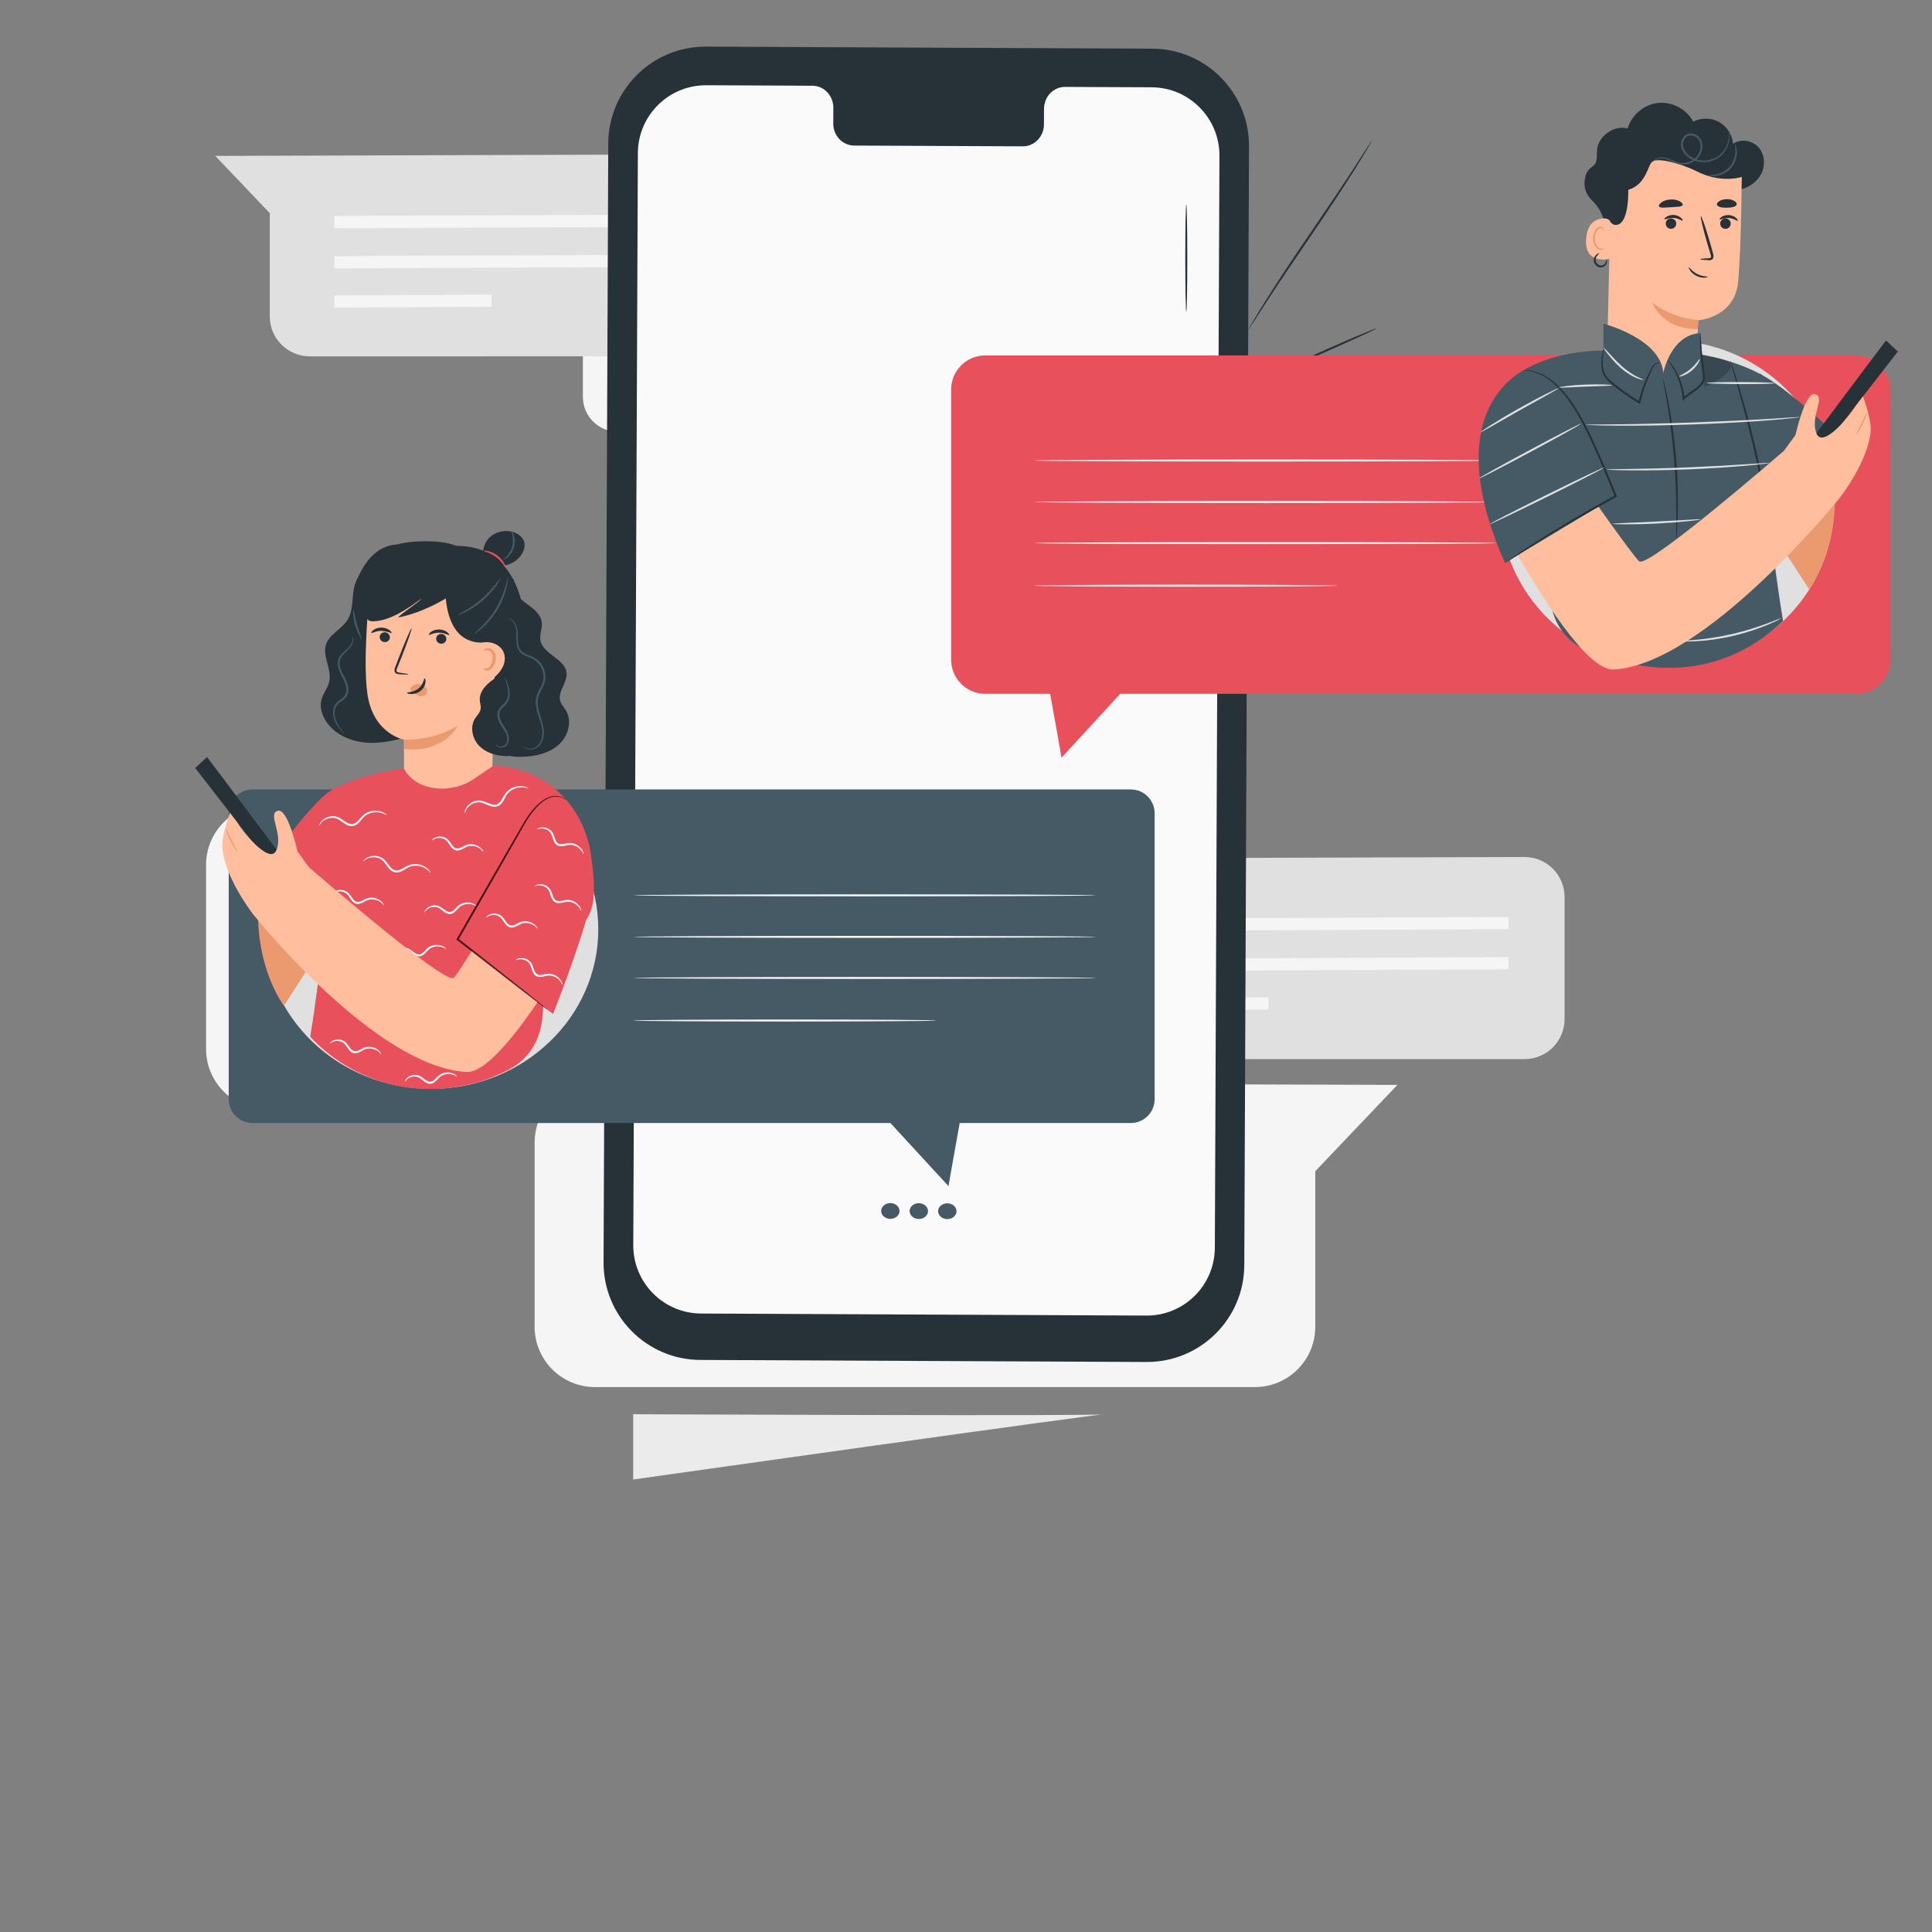 <?xml version="1.0" encoding="utf-8"?>
<!-- Generator: Adobe Illustrator 23.0.6, SVG Export Plug-In . SVG Version: 6.00 Build 0)  -->
<svg version="1.1" xmlns="http://www.w3.org/2000/svg" xmlns:xlink="http://www.w3.org/1999/xlink" x="0px" y="0px"
	 viewBox="0 0 500 500" style="enable-background:new 0 0 500 500;" xml:space="preserve">
<rect x="0" y="0" width="500" height="500" fill="#808080" stroke="none"/>
<style type="text/css">
	.st0{fill:#F5F5F5;}
	.st1{fill:#E0E0E0;}
	.st2{display:none;}
	.st3{display:inline;fill:#EBEBEB;}
	.st4{fill:#263238;}
	.st5{fill:#FAFAFA;}
	.st6{fill:#455A64;}
	.st7{fill:#EBEBEB;}
	.st8{fill:#E8505B;}
	.st9{fill:#EB996E;}
	.st10{fill:#FFBE9D;}
	.st11{opacity:0.2;}
	.st12{opacity:0.3;}
	.st13{opacity:0.7;}
</style>
<g id="Background_Complete">
	<g>
		<path class="st0" d="M53.33,223.83v47.64c0,8.62,6.99,15.61,15.61,15.61h170.81c8.62,0,15.61-6.99,15.61-15.61v-40.25l21.26-22.34
			l-207.63-0.65C60.35,208.2,53.33,215.2,53.33,223.83z"/>
		<g>
			<polygon class="st1" points="230.17,237.09 75.18,236.37 75.19,231.61 230.19,232.33 			"/>
		</g>
		<g>
			<polygon class="st1" points="230.17,252.76 75.18,252.05 75.19,247.28 230.19,248 			"/>
		</g>
		<g>
			
				<rect x="197.14" y="234.84" transform="matrix(4.917783e-03 -1 1 4.917783e-03 -66.965 463.716)" class="st1" width="4.76" height="61.33"/>
		</g>
	</g>
	<g>
		<path class="st0" d="M138.36,295.72v47.64c0,8.62,6.99,15.61,15.61,15.61h170.81c8.62,0,15.61-6.99,15.61-15.61v-40.25
			l21.26-22.34l-207.63-0.65C145.37,280.09,138.36,287.08,138.36,295.72z"/>
		<g>
			<polygon class="st1" points="315.94,307.74 160.94,307.02 160.96,302.26 315.96,302.97 			"/>
		</g>
		<g>
			<polygon class="st1" points="315.94,323.41 160.94,322.69 160.96,317.93 315.96,318.65 			"/>
		</g>
		<g>
			
				<rect x="282.9" y="305.49" transform="matrix(4.919414e-03 -1 1 4.919414e-03 -52.266 619.783)" class="st1" width="4.76" height="61.33"/>
		</g>
	</g>
	<path class="st0" d="M144.63,44.39h100.74c4.99,0,9.03,4.04,9.03,9.03v49.28c0,4.99-4.04,9.03-9.03,9.03h-85.49
		c-4.99,0-9.03-4.04-9.03-9.03V50.62L144.63,44.39z"/>
	<g>
		<path class="st1" d="M203.81,50.28v31.59c0,5.72-4.63,10.35-10.35,10.35H80.17c-5.72,0-10.35-4.63-10.35-10.35v-26.7l-14.1-14.82
			l137.71-0.43C199.15,39.91,203.81,44.55,203.81,50.28z"/>
		<g>
			<polygon class="st0" points="86.52,59.07 189.32,58.6 189.31,55.44 86.51,55.91 			"/>
		</g>
		<g>
			<polygon class="st0" points="86.52,69.47 189.32,68.99 189.31,65.83 86.51,66.31 			"/>
		</g>
		<g>
			
				<rect x="86.51" y="76.34" transform="matrix(1 -4.921822e-03 4.921822e-03 1 -0.382 0.527)" class="st0" width="40.68" height="3.16"/>
		</g>
	</g>
	<g>
		<path class="st1" d="M404.91,232.15v31.59c0,5.72-4.63,10.35-10.35,10.35H281.27c-5.72,0-10.35-4.63-10.35-10.35v-26.7
			l-14.1-14.82l137.71-0.43C400.26,221.78,404.91,226.42,404.91,232.15z"/>
		<g>
			<polygon class="st0" points="287.62,240.94 390.42,240.46 390.41,237.3 287.61,237.78 			"/>
		</g>
		<g>
			<polygon class="st0" points="287.62,251.33 390.42,250.86 390.41,247.7 287.61,248.17 			"/>
		</g>
		<g>
			
				<rect x="287.61" y="258.21" transform="matrix(1 -4.921822e-03 4.921822e-03 1 -1.275 1.519)" class="st0" width="40.68" height="3.16"/>
		</g>
	</g>
</g>
<g id="Background_Simple" class="st2">
	<path class="st3" d="M422.54,129c28.59,56.97,19.55,128.88-16.19,181.66c-35.74,52.78-95.19,86.96-157.7,99.4
		c-44.63,8.88-92.63,7.07-133.41-13.12S42.4,336.12,39.96,290.69c-0.92-17.16,2.72-35.38,14.17-48.2
		c18.29-20.46,49.51-21.18,76.93-20.34c27.43,0.84,58.63,0.2,77-20.18c14.12-15.66,16.2-38.38,23.64-58.11
		c12.65-33.55,43.17-59.74,78.25-67.16c4.87-1.03,9.81-1.69,14.77-2c38.58-2.41,75.17,17.44,95.41,50.38L422.54,129z"/>
</g>
<g id="Plants">
</g>
<g id="Device">
	<g>
		<g>
			<g>
				<g>
					<g>
						<path class="st4" d="M296.74,352.48l-115.5-0.53c-13.89-0.06-25.1-11.37-25.04-25.27l1.22-289.56
							c0.06-13.9,11.38-25.12,25.28-25.05l115.5,0.53c13.89,0.06,25.1,11.37,25.04,25.27l-1.22,289.56
							C321.96,341.32,310.64,352.54,296.74,352.48z"/>
					</g>
					<g>
						<path class="st5" d="M298.04,22.59l-22.39-0.1c-3-0.01-5.45,2.52-5.46,5.66l-0.02,4.06c-0.01,3.14-2.46,5.67-5.46,5.66
							l-43.65-0.2c-3-0.01-5.43-2.57-5.41-5.71l0.02-4.06c0.01-3.14-2.41-5.7-5.41-5.71l-7.88-0.04l-19.6-0.09
							c-9.73-0.04-17.66,7.81-17.7,17.55l-1.19,282.63c-0.04,9.73,7.81,17.65,17.54,17.7l115.27,0.53
							c9.73,0.05,17.66-7.81,17.7-17.55l1.19-282.63C315.62,30.56,307.76,22.63,298.04,22.59z"/>
					</g>
				</g>
			</g>
			<g>
				<path class="st6" d="M232.8,313.41c-0.01,1.13-1.07,2.04-2.39,2.03c-1.31-0.01-2.37-0.93-2.37-2.05
					c0.01-1.13,1.07-2.04,2.39-2.03C231.74,311.36,232.8,312.28,232.8,313.41z"/>
			</g>
			<g>
				<path class="st6" d="M240.17,313.44c0,1.13-1.07,2.04-2.39,2.03c-1.31-0.01-2.37-0.93-2.37-2.05c0-1.13,1.07-2.04,2.39-2.03
					C239.11,311.39,240.17,312.31,240.17,313.44z"/>
			</g>
			<g>
				<path class="st6" d="M247.54,313.47c0,1.13-1.07,2.04-2.39,2.03c-1.31-0.01-2.37-0.93-2.37-2.05c0-1.13,1.07-2.04,2.39-2.03
					C246.48,311.42,247.54,312.34,247.54,313.47z"/>
			</g>
		</g>
	</g>
	<path class="st7" d="M163.87,382.9c0,0,123.26-17.44,122.18-16.9c-1.07,0.54-122.18,0-122.18,0V382.9z"/>
	<g>
		<path class="st4" d="M307.01,52.91c0.14,0,0.26,6.23,0.26,13.92c0,7.69-0.12,13.92-0.26,13.92s-0.26-6.23-0.26-13.92
			C306.75,59.14,306.86,52.91,307.01,52.91z"/>
	</g>
	<g>
		<path class="st4" d="M356.33,84.94c0.06,0.13-5.6,2.75-12.63,5.86c-7.03,3.1-12.78,5.51-12.84,5.38
			c-0.06-0.13,5.59-2.75,12.63-5.86C350.52,87.21,356.27,84.8,356.33,84.94z"/>
	</g>
	<g>
		<path class="st4" d="M355.08,36.36c0.02,0.01-0.08,0.19-0.27,0.53c-0.22,0.39-0.51,0.87-0.86,1.47c-0.75,1.28-1.86,3.11-3.26,5.35
			c-2.8,4.49-6.83,10.6-11.39,17.26c-4.57,6.66-8.64,12.73-11.52,17.16c-1.41,2.18-2.56,3.96-3.4,5.26
			c-0.38,0.58-0.69,1.05-0.94,1.42c-0.22,0.32-0.34,0.49-0.36,0.48c-0.02-0.01,0.08-0.19,0.27-0.53c0.22-0.39,0.51-0.87,0.85-1.47
			c0.75-1.28,1.86-3.1,3.26-5.35c2.8-4.49,6.83-10.6,11.4-17.26c4.56-6.66,8.64-12.72,11.51-17.16c1.41-2.18,2.56-3.96,3.4-5.26
			c0.38-0.58,0.69-1.05,0.94-1.42C354.95,36.52,355.07,36.35,355.08,36.36z"/>
	</g>
</g>
<g id="Speech_Bubbles">
	<g>
		<path class="st8" d="M480.42,91.99H254.98c-4.87,0-8.82,3.95-8.82,8.82v69.93c0,4.87,3.95,8.82,8.82,8.82h16.8
			c1.35,7.3,2.94,16.52,2.94,16.52l15.2-16.52h190.51c4.87,0,8.82-3.95,8.82-8.82v-69.93C489.24,95.94,485.29,91.99,480.42,91.99z"
			/>
		<g>
			<g>
				<path class="st0" d="M387.41,129.92c0,0.14-26.83,0.26-59.92,0.26c-33.1,0-59.93-0.12-59.93-0.26c0-0.14,26.83-0.26,59.93-0.26
					C360.58,129.66,387.41,129.78,387.41,129.92z"/>
			</g>
			<g>
				<path class="st0" d="M387.41,119.18c0,0.14-26.83,0.26-59.92,0.26c-33.1,0-59.93-0.12-59.93-0.26c0-0.14,26.83-0.26,59.93-0.26
					C360.58,118.91,387.41,119.03,387.41,119.18z"/>
			</g>
			<g>
				<path class="st0" d="M387.41,140.56c0,0.14-26.83,0.26-59.92,0.26c-33.1,0-59.93-0.12-59.93-0.26c0-0.14,26.83-0.26,59.93-0.26
					C360.58,140.3,387.41,140.41,387.41,140.56z"/>
			</g>
			<g>
				<path class="st0" d="M346.06,151.57c0,0.14-17.58,0.26-39.25,0.26c-21.68,0-39.25-0.12-39.25-0.26s17.57-0.26,39.25-0.26
					C328.49,151.31,346.06,151.42,346.06,151.57z"/>
			</g>
		</g>
	</g>
	<g>
		<path class="st6" d="M292.65,204.31H65.36c-3.41,0-6.17,2.76-6.17,6.17v73.99c0,3.41,2.76,6.17,6.17,6.17h165.08l15.03,16.33
			c0,0,1.58-9.18,2.9-16.33h44.28c3.41,0,6.17-2.76,6.17-6.17v-73.99C298.82,207.07,296.06,204.31,292.65,204.31z"/>
		<g>
			<g>
				<path class="st0" d="M283.74,242.46c0,0.14-26.83,0.26-59.92,0.26c-33.1,0-59.93-0.12-59.93-0.26c0-0.14,26.83-0.26,59.93-0.26
					C256.9,242.2,283.74,242.32,283.74,242.46z"/>
			</g>
			<g>
				<path class="st0" d="M283.74,231.71c0,0.14-26.83,0.26-59.92,0.26c-33.1,0-59.93-0.12-59.93-0.26s26.83-0.26,59.93-0.26
					C256.9,231.45,283.74,231.57,283.74,231.71z"/>
			</g>
			<g>
				<path class="st0" d="M283.74,253.09c0,0.14-26.83,0.26-59.92,0.26c-33.1,0-59.93-0.12-59.93-0.26s26.83-0.26,59.93-0.26
					C256.9,252.83,283.74,252.95,283.74,253.09z"/>
			</g>
			<g>
				<path class="st0" d="M242.39,264.11c0,0.14-17.58,0.26-39.25,0.26c-21.68,0-39.25-0.12-39.25-0.26c0-0.14,17.57-0.26,39.25-0.26
					C224.81,263.85,242.39,263.96,242.39,264.11z"/>
			</g>
		</g>
	</g>
</g>
<g id="Character_2">
	<g>
		<g>
			<path class="st4" d="M415.05,57.71c0.13-1.84-1.51-4.37-3.02-5.83c-1.52-1.46-2.46-3.43-1.67-6.37c0.61-2.27,2.05-2.1,2.62-3.44
				c0.42-0.99,0.24-2.12,0.33-3.19c0.3-3.68,4.34-6.56,7.92-5.64c1.01-3.5,4.27-6.23,7.89-6.6c3.62-0.38,7.37,1.62,9.08,4.84
				c2.07-1.07,4.67-1.04,6.7,0.1s3.44,3.32,3.61,5.65c2.01-1.45,5.1-0.89,6.7,1.01c1.59,1.91,1.69,4.82,0.48,6.99
				c-1.21,2.17-3.55,3.58-6.01,3.96c-2.45,0.38-4.99-0.2-7.22-1.31c-2.22-1.11-4.16-2.72-5.92-4.47"/>
			<ellipse class="st1" cx="431.4" cy="130.35" rx="43.29" ry="42.28"/>
			<g>
				<g>
					<path class="st9" d="M474.86,130.39l-4.79-12.29l-17.17,10.79l15.3,23.6C468.2,152.49,474.43,144.4,474.86,130.39z"/>
					<g>
						<g>
							<g>
								<g>
									<g>
										<g>
											<g>
												<path class="st10" d="M427.46,103.78L427.46,103.78c6.17,0.01,11.26-4.78,11.57-10.89c0.25-5.09,0.47-9.99,0.47-9.99
													s9.45-0.68,10.32-9.92c0.87-9.24,0.99-30.59,0.99-30.59l0,0c-10.42-5.47-23.01-4.92-32.91,1.43l-0.9,0.58l-1.09,47.79
													C415.83,98.56,421.02,103.77,427.46,103.78z"/>
											</g>
											<g>
												<g>
													<path class="st4" d="M432.88,56.6c0.71,0.23,1.1,1,0.86,1.7c-0.24,0.71-1.01,1.09-1.72,0.85c-0.71-0.23-1.1-1-0.86-1.7
														C431.4,56.75,432.16,56.36,432.88,56.6z"/>
												</g>
												<g>
													<g>
														<path class="st4" d="M435.47,57.08c-0.16,0.15-1.03-0.6-2.32-0.68c-1.29-0.1-2.26,0.52-2.39,0.35
															c-0.07-0.08,0.1-0.36,0.52-0.64c0.42-0.28,1.12-0.53,1.92-0.48c0.8,0.06,1.46,0.41,1.83,0.75
															C435.42,56.71,435.54,57.01,435.47,57.08z"/>
													</g>
												</g>
											</g>
											<g>
												<g>
													<path class="st4" d="M446.98,56.6c0.71,0.23,1.1,1,0.86,1.7c-0.24,0.71-1.01,1.09-1.72,0.85c-0.71-0.23-1.1-1-0.86-1.7
														C445.49,56.75,446.26,56.36,446.98,56.6z"/>
												</g>
												<g>
													<g>
														<path class="st4" d="M449.74,57.11c-0.16,0.15-1.03-0.6-2.32-0.68c-1.29-0.1-2.26,0.52-2.39,0.35
															c-0.07-0.08,0.1-0.36,0.52-0.64c0.42-0.28,1.12-0.53,1.92-0.48c0.8,0.06,1.46,0.41,1.83,0.75
															C449.69,56.74,449.81,57.04,449.74,57.11z"/>
													</g>
												</g>
											</g>
											<g>
												<g>
													<path class="st4" d="M440.03,67.09c0-0.1,0.81-0.2,2.11-0.27c0.34-0.01,0.61-0.06,0.65-0.24
														c0.08-0.2-0.02-0.56-0.16-0.97c-0.26-0.87-0.53-1.75-0.8-2.67c-1.1-3.8-1.84-6.92-1.64-6.98
														c0.19-0.06,1.25,2.98,2.35,6.78c0.26,0.93,0.51,1.81,0.75,2.68c0.09,0.4,0.29,0.86,0.07,1.4
														c-0.12,0.27-0.4,0.45-0.62,0.49c-0.23,0.05-0.42,0.03-0.58,0.03C440.84,67.28,440.03,67.19,440.03,67.09z"/>
												</g>
											</g>
											<g>
												<path class="st9" d="M439.52,82.77c0,0-5.93,0-11.88-4.41c0,0,2.33,6.89,11.71,6.8L439.52,82.77z"/>
											</g>
										</g>
									</g>
									<g>
										<g>
											<path class="st10" d="M416.77,57.96c0.01-0.75-0.57-1.39-1.32-1.43c-1.74-0.08-4.61,0.55-4.97,5.31
												c-0.51,6.8,6.13,5.23,6.15,5.04C416.66,66.73,416.73,60.61,416.77,57.96z"/>
										</g>
										<g>
											<g>
												<path class="st9" d="M415.17,64.18c-0.03-0.02-0.13,0.07-0.33,0.15c-0.2,0.07-0.55,0.11-0.9-0.05
													c-0.7-0.32-1.23-1.5-1.17-2.73c0.03-0.62,0.2-1.2,0.46-1.67c0.25-0.48,0.6-0.81,0.97-0.84
													c0.37-0.06,0.61,0.18,0.68,0.38c0.08,0.2,0.02,0.33,0.06,0.34c0.02,0.02,0.16-0.1,0.12-0.39
													c-0.02-0.14-0.09-0.3-0.24-0.45c-0.15-0.15-0.39-0.23-0.65-0.22c-0.53,0-1.04,0.44-1.33,0.96
													c-0.31,0.52-0.52,1.17-0.56,1.86c-0.06,1.37,0.55,2.71,1.52,3.07c0.47,0.16,0.89,0.05,1.11-0.1
													C415.15,64.34,415.2,64.19,415.17,64.18z"/>
											</g>
										</g>
									</g>
								</g>
								<g>
									<path class="st4" d="M429.38,53.46c0.34,0.44,1.52,0.23,3.06,0.17c1.53-0.12,2.73-0.06,3.01-0.54
										c0.32-0.49-1.17-1.63-3.14-1.46C430.32,51.7,429,53,429.38,53.46z"/>
								</g>
								<g>
									<path class="st4" d="M444.35,53c0.19,0.59,1.31,0.77,2.56,0.76c1.25-0.03,2.37-0.23,2.54-0.83
										c0.18-0.58-0.96-1.42-2.57-1.39C445.28,51.56,444.16,52.43,444.35,53z"/>
								</g>
							</g>
							<path class="st4" d="M452.11,45.32c0,0-5.6,2.71-12.9-0.93c-4.79-2.39-10.36-3.56-11.59-2.59c-1.23,0.96-1.49,5.89-6.23,7.33
								c0,0,0.33,9.41-3.43,9.07c-3.75-0.34-1.41-14.91-1.41-14.91l9.18-4.48l10.01-1.89l9.44,1.33l7.3,2L452.11,45.32z"/>
						</g>
					</g>
					<g>
						<g>
							<path class="st6" d="M389.31,99.76c9.81-10.09,27.07-8.98,27.07-8.98l14.31,10.24l8.11-9.45c0,0,8.53,0.94,16.52,5.11
								l0.55,0.17l-0.01,0.11c6.28,3.41,15.16,11.58,23.63,19.51l-10.13,9.4l-11.21,9.95c0,0,0.04,0.07,0.02,0.2
								c-0.12,0.6,1.56,14.3,3.28,24.7c-10.21,9.75-23.23,13.92-37.68,11.38c-4.59-0.8-6.81-1.92-11.05-3.04
								c-6.28-1.65-10.83-7.09-11.39-13.56l0,0c-0.76-8.72-1.35-19.52-1.35-19.52"/>
							<g>
								<path class="st4" d="M447.77,93.33c0.03-0.01,0.25,0.56,0.62,1.61c0.37,1.05,0.87,2.57,1.46,4.46
									c1.18,3.78,2.69,9.05,4.11,14.93c1.42,5.88,2.48,11.26,3.16,15.16c0.34,1.95,0.59,3.54,0.74,4.63
									c0.15,1.1,0.22,1.71,0.19,1.71s-0.17-0.59-0.39-1.68c-0.23-1.17-0.53-2.72-0.9-4.6c-0.77-3.88-1.89-9.24-3.3-15.11
									c-1.42-5.87-2.86-11.14-3.95-14.95c-0.53-1.84-0.97-3.36-1.3-4.51C447.89,93.94,447.73,93.34,447.77,93.33z"/>
							</g>
							<g>
								<path class="st4" d="M456.98,129.38c-0.09-0.11,4.19-3.75,9.55-8.12c5.37-4.37,9.79-7.83,9.88-7.72
									c0.09,0.11-4.19,3.75-9.55,8.12C461.5,126.04,457.07,129.49,456.98,129.38z"/>
							</g>
							<path class="st11" d="M402.25,113.6l-8.78,28.87l3.27,1.7l3.22-8.17C399.96,136.01,403.27,118.85,402.25,113.6z"/>
							<g class="st11">
								<path d="M446.82,93.35c4.73,2.49-7.13,8.5-12.48,8.34l3.89-10.26C438.22,91.42,445.23,92.51,446.82,93.35z"/>
							</g>
						</g>
						<path class="st6" d="M414.96,91.42v-7.65c0,0,14.93,3.84,15.48,12.78c0,0,1.9-9.88,9.59-10.35l1.09,13.89l-8.95,7.79h-9.08
							l-7.19-6.2l-0.94-9.65"/>
						<g>
							<path class="st4" d="M433.8,139.41c-0.04,0-0.04-0.59-0.03-1.64c0.02-1.06,0.04-2.59,0.05-4.47
								c0.01-3.78-0.11-8.99-0.58-14.73c-0.48-5.74-1.22-10.91-1.86-14.63c-0.32-1.79-0.58-3.28-0.78-4.4
								c-0.19-1.04-0.28-1.62-0.25-1.63c0.04-0.01,0.19,0.56,0.44,1.58c0.26,1.03,0.58,2.52,0.95,4.38
								c0.73,3.71,1.54,8.89,2.02,14.65c0.48,5.76,0.54,11,0.43,14.78c-0.05,1.89-0.13,3.42-0.21,4.48
								C433.9,138.83,433.84,139.42,433.8,139.41z"/>
						</g>
						<g>
							<path class="st4" d="M429.75,93.98c-0.01,0.04-0.34-0.13-0.89,0.08c-0.57,0.18-1.08,0.89-1.5,1.91
								c-0.92,1.99-2.05,4.85-2.84,8.26l-0.08,0.34l-0.3-0.18c-0.89-0.54-1.81-1.12-2.73-1.75c-1.78-1.21-3.42-2.45-4.84-3.68
								c-0.72-0.62-1.31-1.36-1.65-2.16c-0.34-0.8-0.47-1.59-0.5-2.31c-0.06-1.44,0.18-2.57,0.33-3.34
								c0.17-0.77,0.29-1.19,0.33-1.18c0.04,0.01-0.02,0.44-0.13,1.22c-0.09,0.78-0.27,1.91-0.16,3.29c0.06,0.68,0.2,1.43,0.53,2.15
								c0.33,0.72,0.87,1.39,1.57,1.97c1.41,1.18,3.05,2.41,4.82,3.61c0.91,0.62,1.82,1.2,2.7,1.74l-0.38,0.16
								c0.82-3.45,2.03-6.32,3.04-8.29c0.25-0.49,0.49-0.94,0.79-1.29c0.29-0.35,0.65-0.56,0.95-0.65
								C429.44,93.72,429.78,93.97,429.75,93.98z"/>
						</g>
						<g>
							<path class="st4" d="M440.03,86.2c0.04,0,0.08,0.42,0.14,1.19c0.06,0.88,0.14,1.97,0.24,3.25c0.11,1.37,0.28,3,0.56,4.79
								c0.11,0.88,0.42,1.85,0.18,2.93c-0.31,1.07-1.11,1.87-1.96,2.51c-1.2,0.89-2.45,1.55-3.29,2.5l-0.4,0.45l-0.04-0.59
								c-0.21-3.16-1.26-5.76-2.21-7.45c-0.95-1.7-1.73-2.58-1.67-2.63c0.02-0.02,0.23,0.18,0.59,0.59
								c0.35,0.41,0.84,1.03,1.35,1.88c1.04,1.68,2.19,4.32,2.43,7.57l-0.44-0.15c0.91-1.04,2.21-1.72,3.35-2.58
								c0.81-0.61,1.53-1.36,1.78-2.22c0.21-0.88-0.05-1.83-0.16-2.74c-0.26-1.81-0.39-3.46-0.45-4.84
								c-0.07-1.38-0.08-2.5-0.07-3.27C439.98,86.63,440,86.2,440.03,86.2z"/>
						</g>
					</g>
				</g>
				<g>
					<g>
						<path class="st4" d="M488.1,88.12c-0.61,0.72-22.59,30.11-22.59,30.11l3.1,1.75l22.56-29.02L488.1,88.12z"/>
						<path class="st10" d="M399.78,111.36c0,0,23.13,33.29,24.52,33.95c2.75,1.29,34.39-26.06,37.41-28.67
							c0.42-0.56,1.27-1.73,2.96-4.06c0,0,2.5-11.42,5.16-10.55c2.66,0.88-1.46,5.81,0.28,10.15c1.74,4.34,9.68-6.01,10-6.94
							l2.05-2.68c0,0,2.15,6.09,2,8.64c-0.47,8.15-8.18,17.84-8.18,17.84s-34.63,42.9-58.35,44.23c-6.83,0.38-18.97-19-27.09-33.54
							c-4.9-8.78-2.46-19.84,5.67-25.76L399.78,111.36z"/>
						<g>
							<path class="st9" d="M480.26,112.65c-0.08-0.05,0.66-1.36,1.48-3.02c0.82-1.66,1.41-3.04,1.5-3.01
								c0.08,0.03-0.39,1.47-1.22,3.15C481.2,111.44,480.33,112.69,480.26,112.65z"/>
						</g>
					</g>
					<g>
						<path class="st6" d="M395.86,95.12c0,0-24.83,8.83-6.37,50.57l28.66-17.3l-4.08-9.76L395.86,95.12z"/>
						<g>
							<path class="st4" d="M393.96,95.84c0,0,1.08-0.18,2.99,0.25c0.94,0.24,2.07,0.66,3.26,1.37c1.19,0.71,2.42,1.71,3.62,2.97
								c2.41,2.51,4.66,6.02,6.74,10.07c2.1,4.06,4.06,8.68,6.07,13.54c0.6,1.45,1.2,2.89,1.76,4.25l0.09,0.22l-0.2,0.11
								c-8.29,4.52-15.51,8.75-20.62,11.92c-2.55,1.58-4.59,2.88-5.98,3.78c-0.67,0.43-1.2,0.77-1.61,1.03
								c-0.37,0.23-0.57,0.35-0.58,0.33c-0.01-0.01,0.17-0.16,0.52-0.41c0.35-0.26,0.87-0.64,1.56-1.11c1.36-0.95,3.37-2.3,5.9-3.92
								c5.06-3.25,12.26-7.54,20.55-12.08l-0.11,0.33c-0.56-1.36-1.16-2.79-1.76-4.25c-2.01-4.86-3.95-9.47-6.02-13.52
								c-2.05-4.05-4.25-7.54-6.58-10.04c-1.16-1.25-2.35-2.25-3.5-2.97c-1.15-0.72-2.24-1.16-3.15-1.43
								C395.05,95.8,393.96,95.91,393.96,95.84z"/>
						</g>
					</g>
				</g>
			</g>
			<g>
				<path class="st6" d="M447.37,33.94c0.02,0,0.06,0.15,0.12,0.44c0.05,0.29,0.11,0.73,0.07,1.3c-0.06,1.11-0.46,2.83-1.89,4.33
					c-1.39,1.5-4.02,2.45-6.68,1.69c-1.3-0.38-2.62-1.17-3.42-2.48c-0.39-0.65-0.62-1.45-0.51-2.26c0.11-0.79,0.51-1.59,1.23-2.06
					c0.72-0.49,1.67-0.48,2.4-0.15c0.74,0.31,1.35,0.92,1.64,1.65c0.59,1.47,0.15,3.05-0.66,4.16c-1.72,2.28-4.83,2.46-6.56,1.43
					c-0.91-0.42-1.71-0.81-2.47-0.95c-0.75-0.15-1.42-0.02-1.91,0.2c-0.98,0.47-1.38,0.99-1.42,0.94c-0.01-0.01,0.09-0.13,0.29-0.34
					c0.1-0.11,0.23-0.24,0.41-0.37c0.17-0.13,0.37-0.29,0.64-0.41c0.5-0.27,1.23-0.44,2.05-0.3c0.82,0.12,1.66,0.51,2.57,0.9
					c0.46,0.18,0.93,0.39,1.44,0.48c0.5,0.09,1.06,0.08,1.61-0.03c1.1-0.2,2.23-0.8,2.97-1.82c0.72-0.99,1.08-2.44,0.57-3.68
					c-0.45-1.21-2.13-2.02-3.29-1.26c-0.56,0.37-0.91,1.03-1,1.7c-0.1,0.67,0.09,1.35,0.44,1.93c0.7,1.16,1.91,1.92,3.12,2.28
					c2.47,0.74,4.95-0.1,6.29-1.49c1.39-1.38,1.84-3.02,1.95-4.09C447.48,34.56,447.31,33.95,447.37,33.94z"/>
			</g>
			<g>
				<path class="st4" d="M441.96,71.65c0.01,0.06-0.31,0.19-0.86,0.22c-0.55,0.03-1.32-0.1-2.08-0.48
					c-0.75-0.38-1.31-0.93-1.62-1.39c-0.31-0.46-0.39-0.79-0.33-0.82c0.13-0.08,0.8,1.06,2.19,1.74
					C440.63,71.64,441.94,71.5,441.96,71.65z"/>
			</g>
			<g>
				<path class="st4" d="M415.74,67.23c0.05-0.04,0.33,0.44-0.04,1.13c-0.18,0.32-0.51,0.67-1.02,0.81
					c-0.51,0.14-1.12-0.02-1.55-0.41c-0.44-0.38-0.68-0.94-0.66-1.45c0.02-0.51,0.23-0.92,0.46-1.2c0.48-0.56,0.97-0.62,0.98-0.56
					c0.04,0.07-0.35,0.25-0.68,0.78c-0.34,0.49-0.47,1.45,0.24,2.04c0.33,0.28,0.75,0.41,1.1,0.33c0.36-0.07,0.64-0.3,0.82-0.54
					C415.75,67.68,415.65,67.24,415.74,67.23z"/>
			</g>
			<g>
				<path class="st6" d="M449.01,37.31c0.05-0.02,0.42,0.64,0.48,1.84c0.07,1.17-0.27,2.92-1.48,4.33c-1.23,1.41-2.9,1.99-4.08,2.08
					c-1.19,0.11-1.9-0.17-1.89-0.22c0.01-0.09,0.73,0.04,1.84-0.15c1.09-0.18,2.61-0.78,3.73-2.06c1.11-1.29,1.49-2.88,1.51-3.98
					C449.16,38.03,448.93,37.34,449.01,37.31z"/>
			</g>
		</g>
		<g>
			<path class="st1" d="M415.19,120.98c0.06,0.13-6.53,3.52-14.73,7.57c-8.2,4.05-14.89,7.23-14.96,7.11
				c-0.06-0.13,6.53-3.52,14.73-7.57C408.43,124.03,415.13,120.85,415.19,120.98z"/>
		</g>
		<g>
			<path class="st1" d="M409.19,109.64c0.07,0.13-5.8,3.41-13.11,7.33c-7.31,3.92-13.29,7-13.36,6.87s5.8-3.41,13.11-7.33
				C403.14,112.59,409.12,109.51,409.19,109.64z"/>
		</g>
		<g>
			<path class="st1" d="M403.38,100.47c0.03,0.07-1.1,0.71-2.94,1.74c-1.97,1.1-4.44,2.48-7.18,4c-2.72,1.55-5.19,2.96-7.14,4.07
				c-1.83,1.04-2.97,1.68-3.01,1.61c-0.04-0.06,1.03-0.8,2.82-1.93c1.78-1.13,4.27-2.63,7.08-4.21c2.8-1.58,5.38-2.94,7.26-3.88
				C402.16,100.94,403.35,100.41,403.38,100.47z"/>
		</g>
		<g>
			<path class="st1" d="M425.34,98.3c-0.01,0.06-0.78-0.04-1.93-0.52c-1.15-0.47-2.64-1.37-4.04-2.63c-1.41-1.26-2.5-2.57-3.26-3.53
				c-0.76-0.97-1.18-1.59-1.13-1.64c0.06-0.05,0.58,0.5,1.41,1.4c0.83,0.9,1.95,2.15,3.33,3.38c1.37,1.23,2.78,2.15,3.85,2.69
				C424.64,98,425.36,98.22,425.34,98.3z"/>
		</g>
		<g>
			<path class="st1" d="M439.93,92.88c0.13,0.04-0.48,1.66-2.08,3c-1.59,1.35-3.29,1.67-3.31,1.54c-0.05-0.15,1.49-0.67,2.97-1.93
				C439.02,94.24,439.79,92.81,439.93,92.88z"/>
		</g>
		<g>
			<path class="st1" d="M465.93,107.93c0,0.02-0.19,0.05-0.56,0.1c-0.43,0.05-0.96,0.12-1.61,0.2c-1.4,0.15-3.43,0.35-5.93,0.54
				c-5.02,0.4-11.96,0.79-19.63,1.07c-7.67,0.27-14.62,0.37-19.66,0.33c-2.52-0.02-4.55-0.07-5.96-0.12
				c-0.66-0.03-1.19-0.06-1.62-0.08c-0.37-0.02-0.56-0.05-0.56-0.06c0-0.02,0.2-0.03,0.57-0.04c0.43,0,0.96-0.01,1.62-0.01
				c1.48-0.01,3.49-0.03,5.95-0.05c5.03-0.05,11.97-0.21,19.64-0.48c7.66-0.28,14.6-0.61,19.62-0.92c2.45-0.16,4.47-0.28,5.94-0.38
				c0.65-0.04,1.19-0.07,1.62-0.1C465.73,107.91,465.93,107.91,465.93,107.93z"/>
		</g>
		<g>
			<path class="st1" d="M458.03,119.79c0,0.04-0.58,0.13-1.64,0.26c-1.06,0.13-2.6,0.3-4.51,0.47c-3.81,0.35-9.08,0.71-14.91,0.95
				c-5.83,0.23-11.12,0.3-14.94,0.26c-1.91-0.02-3.46-0.06-4.53-0.1c-1.07-0.05-1.66-0.09-1.66-0.13c0-0.04,0.59-0.06,1.66-0.08
				c1.16-0.02,2.68-0.04,4.53-0.06c3.82-0.05,9.1-0.17,14.92-0.41c5.82-0.24,11.09-0.54,14.91-0.8c1.84-0.12,3.36-0.23,4.52-0.3
				C457.44,119.78,458.03,119.75,458.03,119.79z"/>
		</g>
		<g>
			<path class="st1" d="M440.11,134.42c0.01,0.07-1.26,0.26-3.31,0.47c-2.06,0.21-4.9,0.44-8.05,0.6c-3.15,0.16-6,0.21-8.07,0.21
				c-2.07-0.01-3.34-0.07-3.34-0.14c0-0.07,1.28-0.14,3.34-0.23c2.21-0.1,4.98-0.22,8.05-0.36c3.07-0.17,5.84-0.32,8.05-0.44
				C438.83,134.4,440.1,134.34,440.11,134.42z"/>
		</g>
		<g>
			<path class="st1" d="M417.19,99.71c0,0.15-3.07,0.18-6.85,0.34c-3.78,0.15-6.84,0.37-6.85,0.22c-0.02-0.14,3.03-0.59,6.83-0.74
				C414.12,99.37,417.2,99.57,417.19,99.71z"/>
		</g>
		<g>
			<path class="st1" d="M459.38,99.17c0,0.14-3.98,0.25-8.89,0.23c-4.91-0.02-8.89-0.15-8.88-0.29c0-0.14,3.98-0.25,8.89-0.23
				C455.4,98.89,459.38,99.03,459.38,99.17z"/>
		</g>
		<g>
			<path class="st1" d="M460.92,160.02c0.02,0.03-0.31,0.22-0.91,0.52c-0.6,0.31-1.49,0.72-2.6,1.18c-2.23,0.94-5.39,2.04-8.98,2.87
				c-3.6,0.83-6.92,1.22-9.34,1.35c-1.21,0.07-2.18,0.09-2.86,0.07c-0.68-0.01-1.05-0.04-1.05-0.07c0-0.08,1.49-0.14,3.88-0.37
				c2.39-0.23,5.68-0.67,9.25-1.49c3.57-0.83,6.72-1.86,8.96-2.71C459.52,160.54,460.88,159.94,460.92,160.02z"/>
		</g>
	</g>
</g>
<g id="Character_1">
	<g>
		<ellipse class="st1" cx="111.55" cy="240.49" rx="43.29" ry="41.3"/>
		<g>
			<path class="st4" d="M102.73,140.92c-6.87,0.36-9.56,7.52-10.39,9.12c-0.82,1.6-0.95,3.45-1.1,5.24
				c-0.15,1.79-0.36,3.65-1.32,5.17c-1.51,2.41-4.69,3.66-5.55,6.37c-0.98,3.07,1.53,6.35,0.86,9.5c-0.36,1.69-1.59,3.08-2.03,4.75
				c-0.46,1.75,0.02,3.63,0.93,5.19c2.26,3.87,6.93,5.82,11.41,5.98c4.48,0.16,8.86-1.18,13.15-2.51"/>
			<path class="st4" d="M132.95,149.82c-0.67,1.45-0.04,3.22,1.02,4.43c1.05,1.21,2.47,2.02,3.72,3.03c1.25,1,2.39,2.33,2.54,3.92
				c0.13,1.46-0.6,2.92-0.4,4.37c0.51,3.74,6.48,4.87,6.8,8.63c0.21,2.51-2.36,4.81-1.65,7.22c0.27,0.92,0.99,1.64,1.49,2.47
				c1.69,2.81,0.55,6.69-1.91,8.87c-2.45,2.18-5.87,2.95-9.15,3.1c-2.76,0.12-5.89-0.33-7.52-2.56c-1.49-2.04-1.18-4.83-0.88-7.34
				c1.39-11.72,1.15-23.56,0.91-35.36"/>
			<g>
				<g>
					<g>
						<g>
							<g>
								<path class="st10" d="M104.54,204.05c0.05-6.16-0.01-12.64-0.01-12.64s-7.92-1.41-9.44-11.78
									c-1.45-9.89,1.01-31.15,1.01-31.15l0,0c11.47-4.52,24.38-2.77,32.41,6.46l0,0l-1.25,50c-0.14,5.8-5.25,10.3-11.46,10.1h0
									C109.53,214.83,104.49,209.92,104.54,204.05z"/>
							</g>
							<g>
								<g>
									<path class="st4" d="M98.26,164.82c-0.03,0.7,0.53,1.31,1.26,1.35c0.73,0.05,1.35-0.48,1.38-1.18
										c0.03-0.7-0.53-1.31-1.26-1.35C98.91,163.59,98.29,164.11,98.26,164.82z"/>
								</g>
								<g>
									<g>
										<path class="st4" d="M96.12,163.79c0.16,0.18,1.18-0.56,2.6-0.54c2.69,0.39,2.64,0.8,2.62,0.57
											c0.08-0.08-0.09-0.39-0.54-0.73c-0.45-0.34-1.21-0.67-2.1-0.67c-0.89-0.01-1.64,0.31-2.08,0.64
											C96.2,163.4,96.04,163.71,96.12,163.79z"/>
									</g>
								</g>
							</g>
							<g>
								<g>
									<path class="st4" d="M112.87,165.24c-0.03,0.7,0.53,1.31,1.26,1.35c0.73,0.05,1.35-0.48,1.38-1.18
										c0.03-0.7-0.53-1.31-1.26-1.35C113.53,164.01,112.91,164.54,112.87,165.24z"/>
								</g>
								<g>
									<g>
										<path class="st4" d="M111.02,164.28c0.16,0.18,1.18-0.56,2.6-0.54c1.43,0,2.47,0.75,2.62,0.57
											c0.08-0.08-0.09-0.39-0.54-0.73c-0.45-0.34-1.21-0.67-2.1-0.67c-0.89-0.01-1.64,0.31-2.08,0.64
											C111.09,163.89,110.94,164.2,111.02,164.28z"/>
									</g>
								</g>
							</g>
							<g>
								<g>
									<path class="st4" d="M105.71,174.53c0.01-0.08-0.88-0.24-2.31-0.45c-0.36-0.04-0.71-0.12-0.77-0.37
										c-0.08-0.26,0.07-0.66,0.26-1.08c0.35-0.88,0.72-1.8,1.11-2.76c1.54-3.94,2.66-7.17,2.51-7.24
										c-0.16-0.06-1.54,3.08-3.08,7.02c-0.37,0.97-0.73,1.9-1.07,2.78c-0.14,0.41-0.39,0.88-0.21,1.43
										c0.1,0.27,0.36,0.47,0.59,0.54c0.23,0.07,0.44,0.08,0.62,0.09C104.81,174.59,105.71,174.61,105.71,174.53z"/>
								</g>
							</g>
							<g>
								<path class="st9" d="M104.53,191.41c0,0,6.96,0.53,13.9-3.54c0,0-3.44,7.07-13.79,5.98L104.53,191.41z"/>
							</g>
							<g>
								<path class="st9" d="M106.28,177.97c0.52-0.67,1.43-1.04,2.32-0.93c0.62,0.07,1.24,0.38,1.61,0.89
									c0.37,0.51,0.44,1.23,0.09,1.7c-0.39,0.54-1.2,0.65-1.88,0.45c-0.68-0.2-1.26-0.66-1.81-1.11c-0.15-0.13-0.31-0.26-0.4-0.43
									c-0.09-0.17-0.11-0.39,0.01-0.53"/>
							</g>
							<g>
								<g>
									<path class="st4" d="M109.9,175.56c-0.23-0.02-0.25,1.53-1.59,2.62c-1.34,1.09-2.99,0.9-3,1.11
										c-0.02,0.1,0.36,0.31,1.06,0.33c0.68,0.03,1.69-0.18,2.5-0.84c0.82-0.67,1.18-1.56,1.24-2.2
										C110.18,175.94,110.01,175.55,109.9,175.56z"/>
								</g>
							</g>
						</g>
						<g>
							<path class="st4" d="M124.02,147.56c-3.79,5.4-13.81,10.95-20.99,12.24c0.84-1.1,5.25-3.82,6.09-4.92
								c-3.25,2.43-7.91,5.68-12.23,5.9c-0.51,0.03-1.06,0.02-1.48-0.23c-0.57-0.35-0.69-1.03-0.75-1.63
								c-0.28-2.53-0.1-6.87,0.3-9.38c0.4-2.51,1.56-5.01,3.73-6.69c2.77-2.14,6.72-2.66,10.45-2.75c3.13-0.08,6.35,0.11,9.21,1.24
								c2.86,1.13,5.3,3.36,5.72,6.04"/>
						</g>
						<g>
							<path class="st4" d="M134.88,171.75c0.52-2.68,0.94-5.22,1.03-6.92c0.31-5.34-1.24-25.05-19.65-23.46l-0.74,5.61
								c0,0-2.85,19.19,9.06,19.34c0,0,0.66,5.72,6.05,11.28C130.64,177.6,133.76,177.5,134.88,171.75"/>
						</g>
						<g>
							<path class="st10" d="M124.59,166.31c1.11-0.2,2.28-0.16,3.33,0.25c1.05,0.41,1.97,1.2,2.41,2.24
								c0.44,1.04,0.39,2.25-0.01,3.31c-0.4,1.06-1.1,1.98-1.92,2.76c-0.58,0.56-1.25,1.08-2.02,1.31c-0.78,0.23-1.69,0.15-2.3-0.38
								"/>
						</g>
						<g>
							<g>
								<path class="st9" d="M125.12,173.03c-0.13,0.04,0.35,0.71,1.36,0.45c0.49-0.12,0.97-0.55,1.26-1.08
									c0.3-0.54,0.49-1.13,0.57-1.83c0.08-0.69-0.07-1.43-0.45-1.95c-0.36-0.54-0.95-0.86-1.44-0.88
									c-1.04-0.04-1.37,0.68-1.25,0.7c0.08,0.09,0.49-0.28,1.17-0.11c0.65,0.13,1.28,1.03,1.13,2.15
									c-0.14,1.14-0.59,2.17-1.2,2.43C125.64,173.23,125.19,172.94,125.12,173.03z"/>
							</g>
						</g>
					</g>
				</g>
			</g>
			<path class="st4" d="M126.6,145.54c1.41,0.8,3.14,1.03,4.7,0.62c1.57-0.41,2.96-1.46,3.79-2.85c0.54-0.9,0.84-1.99,0.58-3
				c-0.36-1.39-1.71-2.32-3.09-2.68c-2.01-0.52-4.29-0.02-5.81,1.39c-1.52,1.42-2.17,3.73-1.5,5.7c0.67,1.96,2.7,3.41,4.78,3.3"/>
			<path class="st4" d="M128.27,175.39c-1.02,0.74-2.06,1.49-2.86,2.47c-0.8,0.98-1.35,2.22-1.24,3.48c0.07,0.7,0.33,1.4,0.23,2.1
				c-0.14,0.96-0.93,1.67-1.45,2.5c-1.35,2.12-0.77,5.1,0.94,6.95c1.7,1.85,4.29,2.68,6.8,2.77c1.46,0.05,2.99-0.16,4.18-0.99
				c1.72-1.21,2.38-3.46,2.43-5.57"/>
			<g>
				<path class="st6" d="M129.52,149.67c0.05,0.03-0.31,0.78-1.08,1.89c-0.77,1.1-1.98,2.54-3.55,3.88
					c-1.57,1.34-3.16,2.33-4.37,2.92c-1.21,0.6-2.01,0.85-2.03,0.79c-0.08-0.15,3-1.45,6.06-4.11
					C127.64,152.41,129.39,149.57,129.52,149.67z"/>
			</g>
			<g>
				<path class="st6" d="M131.43,149.56c0.06,0.01,0.02,0.99-0.34,2.52c-0.36,1.54-1.1,3.62-2.34,5.69
					c-1.25,2.07-2.74,3.7-3.93,4.73c-1.19,1.04-2.04,1.53-2.07,1.48c-0.12-0.13,3.13-2.39,5.56-6.48
					C130.79,153.45,131.26,149.52,131.43,149.56z"/>
			</g>
			<g>
				<path class="st6" d="M91.46,157.9c0.15-0.01,0.35,1.72,0.95,3.77c0.58,2.05,1.34,3.62,1.21,3.69c-0.11,0.07-1.1-1.43-1.71-3.55
					C91.29,159.7,91.33,157.9,91.46,157.9z"/>
			</g>
			<g>
				<path class="st6" d="M135.56,193.28c0.03-0.06,0.46,0.47,1.52,0.49c0.51,0,1.16-0.14,1.76-0.56c0.6-0.4,1.09-1.13,1.33-2.02
					c0.24-0.89,0.25-1.94,0.02-3.01c-0.22-1.09-0.64-2.21-1.01-3.43c-0.36-1.22-0.68-2.59-0.44-4.03c0.23-1.47,1.18-2.65,1.64-3.97
					c0.47-1.31,0.28-2.77-0.3-3.95c-0.59-1.19-1.59-2.06-2.74-2.51c-0.57-0.24-1.17-0.45-1.72-0.75c-0.55-0.29-1.06-0.7-1.37-1.23
					c-0.64-1.05-0.62-2.2-0.62-3.15c0.02-0.97,0.07-1.82-0.1-2.54c-0.16-0.73-0.43-1.32-0.75-1.72c-0.67-0.82-1.38-0.77-1.35-0.83
					c0-0.01,0.15-0.03,0.44,0.03c0.28,0.06,0.69,0.25,1.07,0.67c0.37,0.41,0.69,1.03,0.88,1.79c0.21,0.76,0.18,1.67,0.19,2.61
					c0.02,0.94,0.04,2.02,0.61,2.91c0.56,0.92,1.72,1.3,2.91,1.77c1.22,0.45,2.38,1.43,3.01,2.72c0.64,1.28,0.86,2.88,0.33,4.35
					c-0.52,1.43-1.43,2.58-1.63,3.88c-0.22,1.3,0.06,2.61,0.4,3.81c0.35,1.2,0.76,2.35,0.97,3.48c0.22,1.13,0.2,2.24-0.09,3.2
					c-0.29,0.95-0.84,1.73-1.53,2.16c-0.68,0.43-1.38,0.55-1.93,0.52c-0.56-0.03-0.96-0.23-1.2-0.39
					C135.64,193.41,135.56,193.28,135.56,193.28z"/>
			</g>
			<g>
				<path class="st6" d="M128.35,192.57c0.05-0.03,0.13,0.32,0.62,0.54c0.44,0.21,1.41,0.22,1.94-0.53
					c0.54-0.76,0.46-2.03-0.16-3.13c-0.57-1.13-1.7-2.24-1.99-3.89c-0.15-0.8,0.04-1.71,0.56-2.31c0.49-0.6,1.06-1.01,1.44-1.5
					c0.75-1,0.82-2.25,0.7-3.19c-0.13-0.97-0.41-1.74-0.57-2.27c-0.18-0.53-0.27-0.83-0.23-0.85c0.03-0.01,0.18,0.26,0.42,0.77
					c0.23,0.51,0.56,1.27,0.75,2.29c0.17,0.99,0.17,2.36-0.68,3.54c-0.43,0.57-1.01,1-1.42,1.52c-0.43,0.51-0.57,1.2-0.44,1.91
					c0.24,1.44,1.3,2.53,1.9,3.75c0.65,1.2,0.73,2.67,0.03,3.57c-0.34,0.46-0.85,0.65-1.27,0.69c-0.43,0.04-0.8-0.05-1.06-0.2
					C128.33,192.97,128.33,192.56,128.35,192.57z"/>
			</g>
			<g>
				<path class="st6" d="M89.15,189.96c-0.03,0.02-0.32-0.26-0.81-0.81c-0.48-0.56-1.21-1.38-1.74-2.63
					c-0.27-0.62-0.44-1.37-0.42-2.18c0.02-0.8,0.26-1.71,0.88-2.42c0.62-0.72,1.52-1.09,2.06-1.76c0.56-0.67,0.63-1.64,0.41-2.57
					c-0.22-0.95-0.65-1.8-1.1-2.64c-0.43-0.85-0.83-1.71-0.97-2.62c-0.16-0.9,0.04-1.85,0.52-2.52c0.46-0.68,1.04-1.15,1.52-1.59
					c1.01-0.83,1.58-1.73,1.71-2.44c0.14-0.7-0.1-1.09-0.04-1.1c0.01-0.01,0.08,0.08,0.15,0.26c0.07,0.18,0.14,0.49,0.09,0.87
					c-0.07,0.77-0.66,1.8-1.66,2.68c-0.47,0.46-1.02,0.93-1.41,1.55c-0.4,0.61-0.55,1.4-0.4,2.21c0.14,0.82,0.52,1.64,0.95,2.47
					c0.44,0.82,0.92,1.74,1.15,2.76c0.24,1,0.17,2.19-0.53,3.01c-0.68,0.8-1.57,1.15-2.1,1.76c-0.54,0.6-0.78,1.39-0.81,2.12
					c-0.04,0.74,0.1,1.43,0.33,2.03c0.46,1.2,1.13,2.05,1.56,2.64C88.93,189.61,89.18,189.94,89.15,189.96z"/>
			</g>
			<g>
				<path class="st8" d="M130.85,146.84c-0.14,0.07-0.84-1.46-2.44-2.65c-1.58-1.22-3.24-1.47-3.21-1.63
					c-0.02-0.13,1.81-0.1,3.53,1.21C130.46,145.07,130.98,146.83,130.85,146.84z"/>
			</g>
			<g>
				<path class="st6" d="M132.29,137.27c0.05-0.03,0.39,0.36,0.66,1.13c0.27,0.77,0.43,1.94,0.09,3.17
					c-0.34,1.23-1.08,2.16-1.7,2.68c-0.63,0.53-1.12,0.69-1.15,0.64c-0.04-0.07,0.37-0.34,0.89-0.9c0.53-0.55,1.15-1.44,1.46-2.55
					c0.31-1.11,0.23-2.19,0.06-2.93C132.43,137.75,132.22,137.31,132.29,137.27z"/>
			</g>
		</g>
		<path class="st12" d="M81.51,260.28c0,0,24.84,23.59,39.61,19.32c14.77-4.27,19.14-15.35,19.14-15.35l0.36-3.97l-1.48-0.97
			l-56.86-4.6L81.51,260.28z"/>
		<g>
			<g>
				<path class="st9" d="M66.81,238.18l4.79-12.29l17.17,10.79l-15.3,23.6C73.48,260.28,67.25,252.2,66.81,238.18z"/>
				<g>
					<g>
						<path class="st8" d="M86.19,204.24c7.99-4.17,18.34-5.38,18.34-5.38l0,0c3,6.01,12.47,6.77,18.2,2.67l4.83-3.27
							c0,0,0.75-0.03,2.02,0.08c11.3,1,20.56,9.44,22.86,20.56c0.84,4.05,1.46,8.69,1.21,12.99c-0.63,10.92-11.94,11.91-11.94,11.91
							s-0.58,10.8-1.35,19.52l0,0c-0.57,6.52-3.95,11.38-9.89,14.11c-4.43,2.03-6.87,2.97-12.61,3.89
							c-14.49,2.32-28.41-3.18-37.58-13.01c1.72-10.41,3.36-23.88,3.24-24.48c-0.02-0.13,0.02-0.2,0.02-0.2l-11.21-9.95l-6.36-5.34
							C65.97,228.34,79.92,207.64,86.19,204.24"/>
					</g>
				</g>
			</g>
			<g>
				<path class="st5" d="M100.09,210.97c-0.04,0.1-0.96-0.77-2.77-0.77c-0.88,0-1.97,0.26-2.86,0.99c-0.44,0.36-0.82,0.86-1.27,1.37
					c-0.44,0.49-1.01,1.06-1.81,1.2c-0.81,0.15-1.55-0.2-2.11-0.57c-0.58-0.37-1.07-0.77-1.57-1.06c-0.99-0.61-2.11-0.55-2.93-0.26
					c-0.84,0.29-1.39,0.79-1.7,1.18c-0.31,0.39-0.43,0.65-0.47,0.64c-0.02-0.01,0.03-0.3,0.31-0.76c0.28-0.44,0.84-1.03,1.74-1.4
					c0.87-0.37,2.16-0.48,3.3,0.18c0.56,0.31,1.06,0.71,1.61,1.05c0.54,0.34,1.14,0.6,1.75,0.49c0.61-0.11,1.1-0.56,1.53-1.03
					c0.44-0.48,0.84-1,1.35-1.4c1.02-0.8,2.22-1.03,3.17-0.99c0.96,0.04,1.69,0.34,2.14,0.61
					C99.92,210.72,100.1,210.95,100.09,210.97z"/>
			</g>
			<g>
				<path class="st5" d="M111.48,225.9c-0.07,0.08-0.66-1.03-2.38-1.61c-0.83-0.28-1.94-0.38-3.03,0.03
					c-0.54,0.2-1.06,0.55-1.64,0.89c-0.57,0.33-1.29,0.68-2.1,0.56c-0.81-0.11-1.41-0.69-1.82-1.21c-0.43-0.53-0.77-1.07-1.15-1.51
					c-0.74-0.89-1.83-1.2-2.7-1.18c-0.89,0.01-1.57,0.31-1.99,0.57c-0.42,0.27-0.62,0.48-0.65,0.45c-0.02-0.01,0.12-0.28,0.53-0.62
					c0.41-0.33,1.13-0.71,2.09-0.77c0.94-0.07,2.2,0.23,3.07,1.23c0.43,0.47,0.78,1.01,1.19,1.51c0.4,0.49,0.89,0.94,1.5,1.02
					c0.61,0.09,1.22-0.18,1.78-0.49c0.57-0.31,1.11-0.68,1.73-0.89c1.23-0.43,2.43-0.27,3.31,0.08c0.89,0.35,1.5,0.86,1.83,1.26
					C111.4,225.61,111.5,225.89,111.48,225.9z"/>
			</g>
			<g>
				<path class="st5" d="M136.79,204.04c-0.02,0.11-1.1-0.55-2.87-0.16c-0.86,0.19-1.87,0.67-2.58,1.57
					c-0.36,0.44-0.62,1.02-0.95,1.61c-0.32,0.57-0.76,1.25-1.52,1.56c-0.76,0.32-1.56,0.13-2.18-0.11c-0.64-0.24-1.21-0.53-1.76-0.7
					c-1.09-0.38-2.18-0.09-2.92,0.37c-0.75,0.46-1.19,1.07-1.42,1.51c-0.22,0.45-0.28,0.73-0.33,0.72c-0.02,0-0.04-0.3,0.14-0.8
					c0.18-0.49,0.6-1.19,1.4-1.74c0.77-0.54,2.01-0.93,3.26-0.52c0.61,0.18,1.19,0.47,1.79,0.68c0.6,0.22,1.24,0.35,1.81,0.1
					c0.57-0.23,0.96-0.78,1.27-1.33c0.33-0.56,0.61-1.15,1.02-1.65c0.83-1,1.95-1.48,2.88-1.63c0.94-0.16,1.73-0.03,2.22,0.14
					C136.57,203.83,136.8,204.02,136.79,204.04z"/>
			</g>
			<g>
				<path class="st5" d="M125.11,220.44c-0.07,0.07-0.5-0.8-1.8-1.29c-0.63-0.24-1.47-0.35-2.3-0.07c-0.41,0.13-0.82,0.39-1.29,0.63
					c-0.46,0.23-1.03,0.49-1.68,0.37c-0.65-0.12-1.09-0.6-1.4-1.02c-0.31-0.43-0.55-0.86-0.83-1.2c-0.53-0.7-1.33-0.97-2-1
					c-1.39-0.04-2.03,0.74-2.07,0.65c-0.02-0.02,0.09-0.22,0.42-0.48c0.33-0.25,0.9-0.53,1.65-0.54c0.74-0.03,1.72,0.25,2.36,1.06
					c0.32,0.38,0.57,0.81,0.87,1.2c0.29,0.39,0.64,0.73,1.09,0.81c0.92,0.16,1.76-0.67,2.72-0.94c0.98-0.29,1.91-0.11,2.58,0.19
					C124.84,219.46,125.16,220.46,125.11,220.44z"/>
			</g>
			<g>
				<path class="st5" d="M99.36,234.27c-0.07,0.07-0.5-0.8-1.8-1.29c-0.63-0.24-1.47-0.35-2.3-0.07c-0.41,0.13-0.82,0.39-1.29,0.63
					c-0.46,0.23-1.03,0.49-1.68,0.37c-0.65-0.12-1.09-0.6-1.4-1.02c-0.31-0.43-0.55-0.86-0.83-1.2c-0.53-0.7-1.33-0.97-2-1
					c-1.39-0.04-2.03,0.74-2.07,0.65c-0.02-0.02,0.09-0.22,0.42-0.48c0.33-0.25,0.9-0.53,1.65-0.54c0.74-0.03,1.72,0.25,2.36,1.06
					c0.32,0.38,0.57,0.81,0.87,1.2c0.29,0.39,0.64,0.73,1.09,0.81c0.92,0.16,1.76-0.67,2.72-0.94c0.98-0.29,1.91-0.11,2.58,0.19
					C99.09,233.28,99.41,234.28,99.36,234.27z"/>
			</g>
			<g>
				<path class="st5" d="M123.43,234.58c-0.05,0.09-0.73-0.59-2.12-0.64c-0.67-0.02-1.5,0.15-2.2,0.68
					c-0.35,0.26-0.65,0.63-1.02,1.01c-0.36,0.37-0.82,0.8-1.47,0.89c-0.65,0.09-1.23-0.21-1.65-0.51c-0.44-0.31-0.8-0.63-1.18-0.87
					c-0.73-0.49-1.58-0.49-2.21-0.3c-1.32,0.41-1.68,1.36-1.75,1.29c-0.03-0.01,0.01-0.24,0.24-0.59c0.23-0.34,0.68-0.79,1.39-1.05
					c0.69-0.27,1.71-0.32,2.58,0.24c0.43,0.26,0.81,0.58,1.21,0.86c0.4,0.28,0.84,0.49,1.29,0.42c0.92-0.15,1.45-1.2,2.27-1.77
					c0.83-0.59,1.77-0.73,2.51-0.66C122.86,233.73,123.49,234.57,123.43,234.58z"/>
			</g>
			<g>
				<path class="st5" d="M115.48,245.56c-0.05,0.09-0.73-0.59-2.12-0.64c-0.67-0.02-1.5,0.15-2.2,0.68
					c-0.35,0.26-0.65,0.63-1.02,1.01c-0.36,0.37-0.82,0.8-1.47,0.89c-0.65,0.09-1.23-0.21-1.65-0.51c-0.44-0.31-0.8-0.63-1.18-0.87
					c-0.73-0.49-1.58-0.49-2.21-0.3c-1.32,0.41-1.68,1.36-1.75,1.29c-0.03-0.01,0.01-0.24,0.24-0.59c0.23-0.34,0.68-0.79,1.39-1.05
					c0.69-0.27,1.71-0.32,2.58,0.24c0.43,0.26,0.81,0.58,1.21,0.86c0.4,0.28,0.84,0.49,1.29,0.42c0.92-0.15,1.45-1.2,2.27-1.77
					c0.83-0.59,1.77-0.73,2.51-0.66C114.91,244.71,115.53,245.55,115.48,245.56z"/>
			</g>
			<g>
				<path class="st5" d="M98.69,272.82c-0.07,0.07-0.51-0.79-1.81-1.26c-0.63-0.23-1.47-0.33-2.3-0.04
					c-0.41,0.14-0.82,0.4-1.28,0.65c-0.45,0.24-1.03,0.5-1.67,0.39c-0.65-0.11-1.1-0.59-1.41-1c-0.32-0.43-0.57-0.85-0.85-1.19
					c-0.54-0.69-1.35-0.95-2.01-0.97c-1.39-0.02-2.01,0.77-2.06,0.68c-0.02-0.02,0.09-0.22,0.41-0.48c0.32-0.25,0.89-0.54,1.65-0.57
					c0.73-0.04,1.72,0.23,2.38,1.03c0.33,0.38,0.59,0.8,0.89,1.19c0.3,0.39,0.65,0.72,1.1,0.8c0.92,0.15,1.75-0.69,2.71-0.98
					c0.97-0.31,1.91-0.14,2.59,0.15C98.4,271.84,98.74,272.83,98.69,272.82z"/>
			</g>
			<g>
				<path class="st5" d="M118.34,278.62c-0.05,0.09-0.72-0.6-2.11-0.67c-0.67-0.03-1.51,0.12-2.21,0.65c-0.35,0.25-0.66,0.62-1.03,1
					c-0.36,0.36-0.83,0.78-1.48,0.87c-0.65,0.09-1.23-0.23-1.64-0.54c-0.43-0.31-0.79-0.64-1.16-0.89c-0.72-0.5-1.57-0.51-2.21-0.33
					c-1.33,0.39-1.69,1.34-1.77,1.26c-0.03-0.01,0.02-0.24,0.25-0.58c0.23-0.34,0.69-0.78,1.4-1.03c0.69-0.26,1.71-0.29,2.58,0.27
					c0.42,0.26,0.8,0.59,1.2,0.87c0.4,0.28,0.84,0.5,1.29,0.44c0.92-0.13,1.47-1.18,2.3-1.74c0.84-0.58,1.78-0.7,2.51-0.62
					C117.78,277.76,118.39,278.61,118.34,278.62z"/>
			</g>
			<g>
				<g>
					<g>
						<path class="st4" d="M53.58,195.92c0.61,0.72,22.59,30.11,22.59,30.11l-3.1,1.75l-22.56-29.02L53.58,195.92z"/>
						<path class="st10" d="M139.39,216.89c0,0-20.62,35.56-22.02,36.22c-2.75,1.29-34.39-26.06-37.41-28.67
							c-0.42-0.56-1.27-1.73-2.96-4.06c0,0-2.5-11.42-5.16-10.55c-2.66,0.88,1.46,5.81-0.28,10.15c-1.74,4.34-9.68-6.01-10-6.94
							l-2.05-2.68c0,0-2.15,6.09-2,8.64c0.47,8.15,8.18,17.84,8.18,17.84s31.33,39.26,55.06,40.6c6.83,0.38,19.88-19.29,28-33.82
							c4.9-8.78,2.63-17.7-5.5-23.62L139.39,216.89z"/>
						<g>
							<path class="st9" d="M61.42,220.44c-0.07,0.04-0.94-1.2-1.76-2.88c-0.83-1.67-1.3-3.12-1.22-3.15
								c0.08-0.03,0.68,1.35,1.5,3.01C60.75,219.09,61.49,220.4,61.42,220.44z"/>
						</g>
					</g>
				</g>
				<path class="st8" d="M138.42,207c-0.81,0.49-19.99,36.09-19.99,36.09l24.68,19.33c0,0,6.42-15.82,9.81-28.68
					c0.92-3.49,0.45-12.82-0.85-16.42c-1.84-5.11-4.62-3.84-8.79-6.83L138.42,207z"/>
				<g class="st13">
					<path d="M146.53,207c-0.01,0.02-0.24-0.14-0.7-0.37c-0.45-0.23-1.2-0.51-2.17-0.46c-0.97,0.03-2.12,0.5-3.22,1.34
						c-1.11,0.84-2.19,2.03-3.21,3.46c-1.04,1.42-1.9,3.16-2.96,4.96c-1.03,1.82-2.14,3.75-3.3,5.79c-2.33,4.08-4.9,8.55-7.59,13.25
						c-1.64,2.85-3.23,5.62-4.73,8.23l-0.06-0.32c6.69,5.28,12.51,9.88,16.7,13.2c2.03,1.63,3.67,2.95,4.85,3.89
						c0.53,0.44,0.96,0.79,1.28,1.06c0.29,0.25,0.44,0.38,0.43,0.39c-0.01,0.01-0.17-0.1-0.48-0.32c-0.34-0.25-0.78-0.58-1.34-0.99
						c-1.2-0.91-2.87-2.19-4.94-3.77c-4.22-3.28-10.08-7.83-16.81-13.05l-0.17-0.13l0.11-0.19c1.49-2.61,3.08-5.38,4.72-8.23
						c2.7-4.69,5.27-9.16,7.62-13.23c1.17-2.03,2.29-3.96,3.34-5.77c1.06-1.79,1.96-3.54,3.04-4.97c1.06-1.44,2.18-2.64,3.34-3.48
						c1.15-0.84,2.36-1.31,3.39-1.31c1.02-0.03,1.78,0.3,2.23,0.57c0.24,0.12,0.39,0.26,0.5,0.33
						C146.49,206.95,146.54,206.99,146.53,207z"/>
				</g>
			</g>
			<g>
				<path class="st5" d="M139.16,240.38c-0.07,0.07-0.5-0.8-1.8-1.29c-0.63-0.24-1.47-0.35-2.3-0.07c-0.41,0.13-0.82,0.39-1.29,0.63
					c-0.46,0.23-1.03,0.49-1.68,0.37c-0.65-0.12-1.09-0.6-1.4-1.02c-0.31-0.43-0.55-0.86-0.83-1.2c-0.53-0.7-1.33-0.97-2-1
					c-1.38-0.04-2.03,0.74-2.07,0.65c-0.02-0.02,0.09-0.22,0.42-0.48c0.33-0.25,0.9-0.53,1.65-0.54c0.74-0.03,1.72,0.25,2.36,1.06
					c0.32,0.38,0.57,0.81,0.87,1.2c0.29,0.39,0.64,0.73,1.09,0.81c0.92,0.16,1.76-0.67,2.72-0.94c0.98-0.29,1.91-0.11,2.58,0.19
					C138.89,239.39,139.21,240.39,139.16,240.38z"/>
			</g>
			<g>
				<path class="st5" d="M150.44,235.78c-0.09,0.05-0.27-0.9-1.38-1.72c-0.54-0.4-1.32-0.73-2.2-0.69c-0.43,0.02-0.9,0.15-1.41,0.26
					c-0.5,0.1-1.13,0.19-1.72-0.1c-0.59-0.29-0.89-0.87-1.07-1.36c-0.19-0.5-0.3-0.98-0.48-1.38c-0.32-0.82-1.02-1.3-1.65-1.5
					c-1.32-0.41-2.15,0.17-2.17,0.07c-0.02-0.02,0.15-0.19,0.53-0.35c0.38-0.15,1-0.26,1.74-0.08c0.72,0.17,1.59,0.71,1.99,1.66
					c0.21,0.45,0.33,0.94,0.51,1.39c0.17,0.46,0.42,0.88,0.83,1.08c0.84,0.4,1.88-0.17,2.88-0.17c1.02-0.02,1.87,0.41,2.44,0.88
					C150.45,234.75,150.49,235.8,150.44,235.78z"/>
			</g>
			<g>
				<path class="st5" d="M151.02,221.06c-0.09,0.05-0.27-0.9-1.38-1.72c-0.54-0.4-1.32-0.73-2.2-0.69c-0.43,0.02-0.9,0.15-1.41,0.26
					c-0.5,0.1-1.13,0.19-1.72-0.1c-0.59-0.29-0.89-0.87-1.07-1.36c-0.19-0.5-0.3-0.98-0.48-1.38c-0.32-0.82-1.02-1.3-1.65-1.5
					c-1.32-0.41-2.15,0.17-2.17,0.07c-0.02-0.02,0.15-0.19,0.53-0.35c0.38-0.15,1-0.26,1.74-0.08c0.72,0.17,1.59,0.71,1.99,1.66
					c0.21,0.45,0.33,0.94,0.51,1.39c0.17,0.46,0.42,0.88,0.83,1.08c0.84,0.4,1.88-0.17,2.88-0.17c1.02-0.02,1.87,0.41,2.44,0.88
					C151.03,220.04,151.07,221.09,151.02,221.06z"/>
			</g>
			<g>
				<path class="st5" d="M145.56,254.89c-0.09,0.05-0.27-0.9-1.38-1.72c-0.54-0.4-1.32-0.73-2.2-0.69c-0.43,0.02-0.9,0.15-1.41,0.26
					c-0.5,0.1-1.13,0.19-1.72-0.1c-0.59-0.29-0.89-0.87-1.07-1.36c-0.19-0.5-0.3-0.98-0.48-1.38c-0.32-0.82-1.02-1.3-1.65-1.5
					c-1.32-0.41-2.15,0.17-2.17,0.07c-0.02-0.02,0.15-0.19,0.53-0.35c0.38-0.15,1-0.26,1.74-0.08c0.72,0.17,1.59,0.71,1.99,1.66
					c0.21,0.45,0.33,0.94,0.51,1.39c0.17,0.46,0.42,0.88,0.83,1.08c0.84,0.4,1.88-0.17,2.88-0.17c1.02-0.02,1.87,0.41,2.44,0.88
					C145.57,253.87,145.61,254.92,145.56,254.89z"/>
			</g>
		</g>
	</g>
</g>
</svg>
